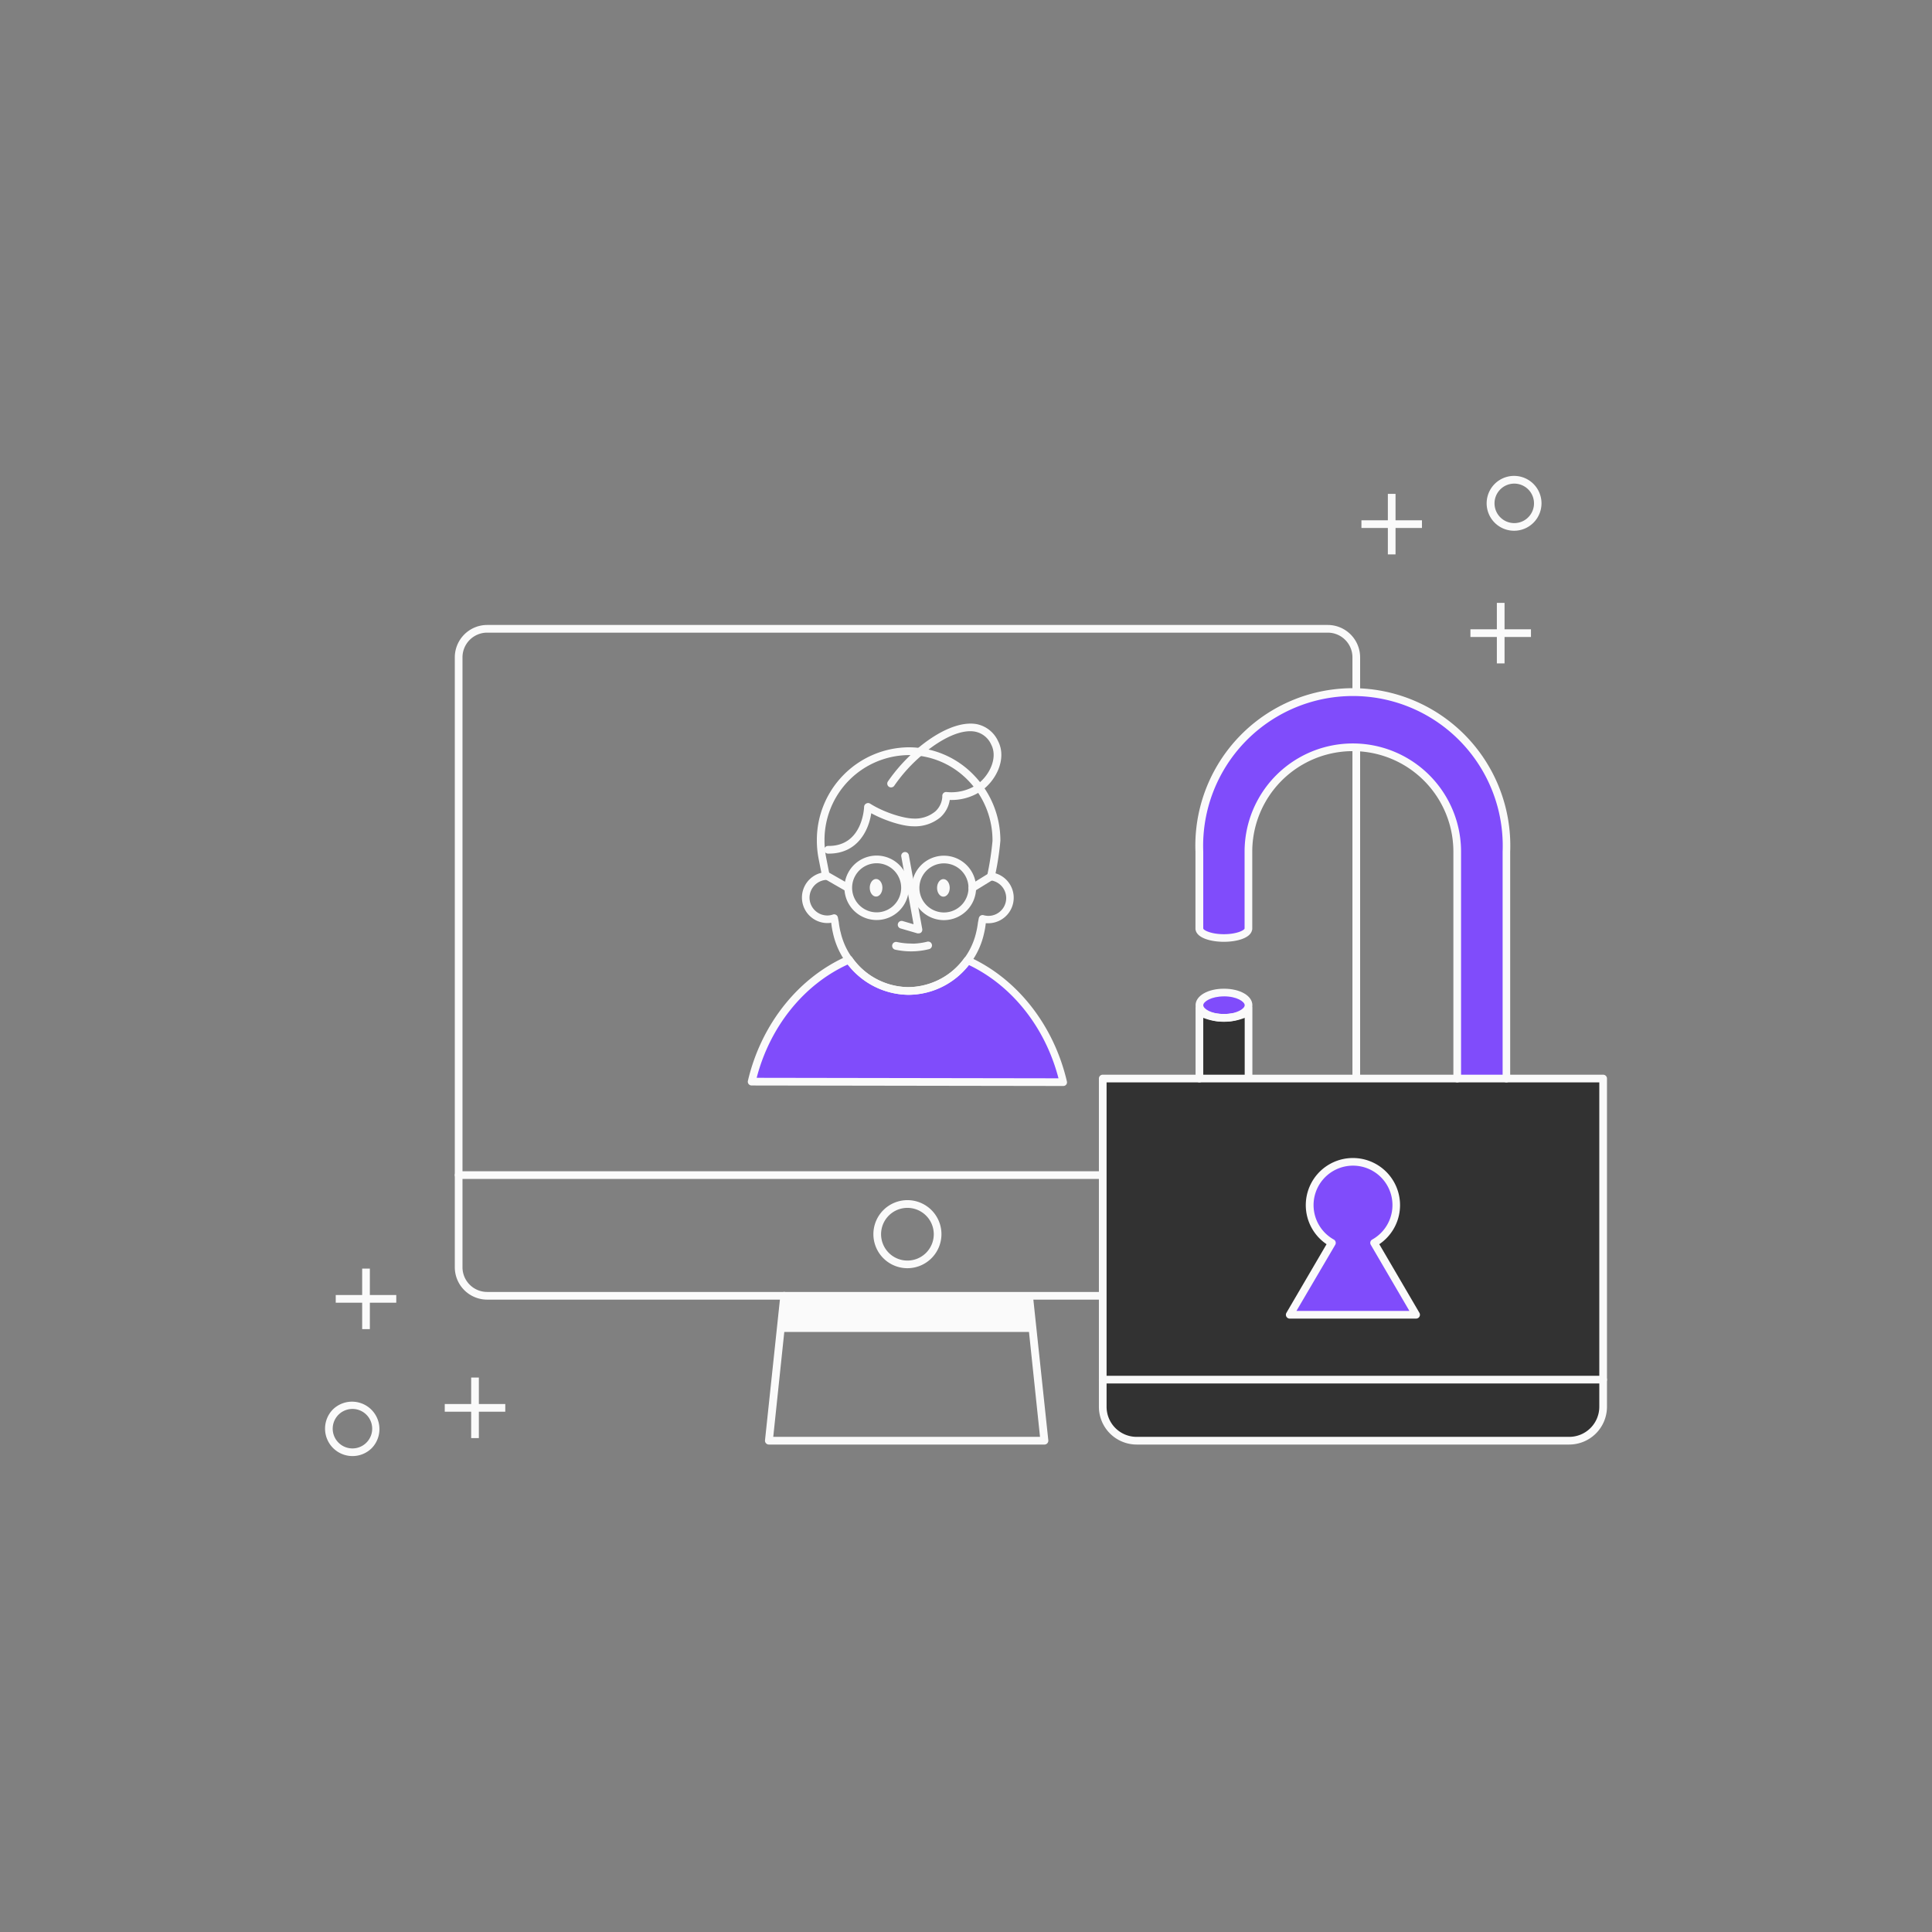 <svg xmlns="http://www.w3.org/2000/svg" viewBox="0 0 503 503"><rect x="0" y="0" width="503" height="503" fill="#808080" stroke="none"/><defs><style>.cls-1{fill:#fafafa;}.cls-2{fill:#323232;}.cls-3{fill:#804cfb;}</style></defs><title>Prone_to_mass_hacking</title><g id="Warstwa_3" data-name="Warstwa 3"><path class="cls-1" d="M271.84,376.09H200.17a1,1,0,0,1-.74-.33,1,1,0,0,1-.26-.78l4-37.72a1,1,0,0,1,2,.21l-3.85,36.62h69.45l-3.84-36.52a1,1,0,0,1,2-.21l4,37.62a1,1,0,0,1-.26.78A1,1,0,0,1,271.84,376.09Z"/><path class="cls-1" d="M345.68,338.36H126.83a8.43,8.43,0,0,1-8.42-8.42V171.14a8.44,8.44,0,0,1,8.42-8.43H345.68a8.44,8.44,0,0,1,8.43,8.43v158.8A8.44,8.44,0,0,1,345.68,338.36ZM126.83,164.71a6.43,6.43,0,0,0-6.42,6.43v158.8a6.43,6.43,0,0,0,6.42,6.42H345.68a6.43,6.43,0,0,0,6.43-6.42V171.14a6.43,6.43,0,0,0-6.43-6.43Z"/><path class="cls-1" d="M353.11,306.94H119.41a1,1,0,0,1,0-2h233.7a1,1,0,0,1,0,2Z"/><path class="cls-1" d="M236.26,330.18a8.86,8.86,0,1,1,8.85-8.85A8.87,8.87,0,0,1,236.26,330.18Zm0-15.71a6.86,6.86,0,1,0,6.85,6.86A6.87,6.87,0,0,0,236.26,314.47Z"/><rect class="cls-1" x="389.71" y="156.96" width="2" height="15.76"/><rect class="cls-1" x="382.83" y="163.84" width="15.76" height="2"/><path class="cls-1" d="M394.24,138.18a7.14,7.14,0,1,1,5-2.09A7.12,7.12,0,0,1,394.24,138.18Zm0-12.27a5.14,5.14,0,1,0,3.63,1.5A5.15,5.15,0,0,0,394.24,125.91Z"/><rect class="cls-1" x="361.33" y="128.58" width="2" height="15.76"/><rect class="cls-1" x="354.45" y="135.46" width="15.76" height="2"/><rect class="cls-1" x="94.29" y="330.28" width="2" height="15.76"/><rect class="cls-1" x="87.41" y="337.16" width="15.76" height="2"/><path class="cls-1" d="M91.76,379.09a7.14,7.14,0,0,1-5.05-12.18A7.14,7.14,0,0,1,96.81,377,7.08,7.08,0,0,1,91.76,379.09Zm0-12.27a5.14,5.14,0,1,0,3.63,1.5A5.13,5.13,0,0,0,91.76,366.82Z"/><rect class="cls-1" x="122.67" y="358.65" width="2" height="15.76"/><rect class="cls-1" x="115.79" y="365.54" width="15.76" height="2"/><path class="cls-2" d="M325.06,262.51c0,1.37-2.87,2.48-6.4,2.48s-6.39-1.11-6.39-2.48V280.8l12.79-.63Z"/><path class="cls-3" d="M325.06,261.7c0-1.82-2.87-3.3-6.4-3.3s-6.39,1.48-6.39,3.3,2.86,3.29,6.39,3.29S325.06,263.52,325.06,261.7Z"/><path class="cls-3" d="M392.21,280.8V221.74a40,40,0,1,0-79.94,0v20.11s0,0,0-.06c.08,1.35,2.9,2.43,6.38,2.43s6.31-1.08,6.38-2.43c0,0,0,0,0,.06V221.74a27.18,27.18,0,0,1,54.36,0V280.8"/><path class="cls-2" d="M379.42,280.8H287.1v85.53a8.76,8.76,0,0,0,8.76,8.76H408.62a8.76,8.76,0,0,0,8.76-8.76V280.8H392.21"/><path class="cls-1" d="M312.27,281.8a1,1,0,0,1-1-1V262.51a1,1,0,0,1,2,0c.07.43,2,1.48,5.39,1.48s5.33-1.05,5.4-1.48v-.06a1,1,0,0,1,1-.94,1,1,0,0,1,1,1h0v17.66a1,1,0,0,1-2,0V265a14.78,14.78,0,0,1-10.79,0V280.8A1,1,0,0,1,312.27,281.8Z"/><path class="cls-1" d="M392.21,281.8a1,1,0,0,1-1-1V221.74a39,39,0,1,0-77.94,0v19.89a.41.41,0,0,1,0,.11c.06.43,2,1.48,5.38,1.48s5.32-1.05,5.38-1.48c0,0,0-.05,0-.07V221.74a28.18,28.18,0,0,1,56.36,0V280.8a1,1,0,0,1-2,0V221.74a26.18,26.18,0,0,0-52.36,0v20.11a1,1,0,0,1-.07.35c-.47,2.07-4,3-7.33,3s-6.85-.95-7.33-3a1,1,0,0,1-.06-.35V221.74a41,41,0,1,1,81.94,0V280.8A1,1,0,0,1,392.21,281.8Z"/><path class="cls-1" d="M318.66,266c-4.21,0-7.39-1.85-7.39-4.29s3.18-4.3,7.39-4.3,7.4,1.85,7.4,4.3S322.88,266,318.66,266Zm0-6.59c-3.29,0-5.39,1.36-5.39,2.3s2.1,2.29,5.39,2.29,5.4-1.36,5.4-2.29S322,259.4,318.66,259.4Z"/><path class="cls-1" d="M408.55,376.09H295.92a9.84,9.84,0,0,1-9.82-9.83V280.8a1,1,0,0,1,1-1H417.38a1,1,0,0,1,1,1v85.46A9.84,9.84,0,0,1,408.55,376.09ZM288.1,281.8v84.46a7.83,7.83,0,0,0,7.82,7.83H408.55a7.84,7.84,0,0,0,7.83-7.83V281.8Z"/><path class="cls-1" d="M417.38,360.19H287.1a1,1,0,0,1,0-2H417.38a1,1,0,0,1,0,2Z"/><path class="cls-3" d="M368.69,342.3l-10.94-18.71a11.27,11.27,0,1,0-11,0L335.79,342.3Z"/><path class="cls-1" d="M368.69,343.3h-32.9a1,1,0,0,1-.87-.5,1,1,0,0,1,0-1l10.45-17.87a12.27,12.27,0,1,1,13.73,0l10.45,17.87a1,1,0,0,1,0,1A1,1,0,0,1,368.69,343.3Zm-31.16-2h29.41l-10.05-17.21a1,1,0,0,1-.11-.76,1,1,0,0,1,.48-.61,10.27,10.27,0,1,0-10,0,1,1,0,0,1,.37,1.37Z"/><path class="cls-3" d="M251.87,250a18.75,18.75,0,0,1-30.82-.18c-12.38,5.41-21.92,17.22-25.36,31.81l81.14.13C273.46,267.26,264.09,255.49,251.87,250Z"/><path class="cls-1" d="M236.52,259h0A20.38,20.38,0,0,1,216.88,243a21.42,21.42,0,0,1-.46-2.7v-.06a6.69,6.69,0,0,1-1,.08h0a6.64,6.64,0,0,1-1.57-13.09l-.69-3.5a24.63,24.63,0,0,1-.49-4.91,24.14,24.14,0,0,1,23.89-24.26h0a23.54,23.54,0,0,1,16.89,7.15,24.41,24.41,0,0,1,7,17.19,72.39,72.39,0,0,1-1.26,8.47,6.64,6.64,0,0,1-1.87,13c-.21,0-.45,0-.68,0l0,.1a20.72,20.72,0,0,1-.45,2.57A20.38,20.38,0,0,1,236.52,259Zm-17.68-16.37A18.36,18.36,0,0,0,236.49,257h0a18.38,18.38,0,0,0,17.68-14.35,20.79,20.79,0,0,0,.44-2.46l.23-1.16a1,1,0,0,1,1.24-.76,4.65,4.65,0,0,0,1.19.18h0a4.64,4.64,0,0,0,.58-9.25,1,1,0,0,1-.68-.4A1,1,0,0,1,257,228a74.58,74.58,0,0,0,1.4-9.08,22.36,22.36,0,0,0-6.39-15.78,21.57,21.57,0,0,0-15.46-6.55h0a22.12,22.12,0,0,0-21.89,22.26,22.94,22.94,0,0,0,.45,4.52l.89,4.52a1,1,0,0,1-.19.8,1,1,0,0,1-.72.39,4.67,4.67,0,0,0-4.33,4.61,4.66,4.66,0,0,0,4.65,4.66h0a4.6,4.6,0,0,0,1.44-.25,1,1,0,0,1,.82.08,1,1,0,0,1,.47.67l.23,1.18a21.74,21.74,0,0,0,.44,2.53Z"/><path class="cls-1" d="M220.72,232.13a1,1,0,0,1-.5-.13l-5.41-3.1a1,1,0,0,1,1-1.74l5.4,3.1a1,1,0,0,1,.37,1.37A1,1,0,0,1,220.72,232.13Z"/><path class="cls-1" d="M228.24,239.53h0a8.39,8.39,0,0,1,0-16.78h0a8.38,8.38,0,0,1,8.37,8.4h0A8.38,8.38,0,0,1,228.24,239.53Zm0-14.78a6.39,6.39,0,0,0,0,12.78h0a6.39,6.39,0,0,0,6.38-6.38,6.38,6.38,0,0,0-6.37-6.4Zm7.38,6.4h0Z"/><path class="cls-1" d="M245.76,239.56h0a8.39,8.39,0,0,1,0-16.78h0a8.4,8.4,0,0,1,8.37,8.4h0A8.41,8.41,0,0,1,245.76,239.56Zm0-14.78a6.39,6.39,0,0,0,0,12.78h0a6.39,6.39,0,0,0,0-12.78Zm7.39,6.4h0Z"/><path class="cls-1" d="M253.15,232.18a1,1,0,0,1-.53-1.85l4.87-3a1,1,0,1,1,1.06,1.7l-4.87,3A1,1,0,0,1,253.15,232.18Z"/><path class="cls-1" d="M232,205a1,1,0,0,1-.56-.16,1,1,0,0,1-.27-1.39,43.24,43.24,0,0,1,7.91-8.66,1,1,0,0,1,1.29,1.54,40.55,40.55,0,0,0-7.54,8.23A1,1,0,0,1,232,205Z"/><path class="cls-1" d="M215.8,222.24h-.22a1,1,0,0,1-1-1,1,1,0,0,1,1-1h.18c8.76,0,9.2-9.77,9.21-10.18a1,1,0,0,1,.54-.85,1,1,0,0,1,1,0c3.59,2.3,8.75,3.88,11.32,3.9a8.23,8.23,0,0,0,5.66-1.84,5.53,5.53,0,0,0,1.84-3.83v-.17a1,1,0,0,1,.29-.78,1,1,0,0,1,.79-.29,12.16,12.16,0,0,0,7.48-1.63c3.48-2.16,6.05-7.09,4.18-10.7a5.82,5.82,0,0,0-4.13-3.37c-3.44-.69-8.41,1.43-13.64,5.81a1,1,0,0,1-1.29-1.54c5.7-4.77,11.28-7,15.33-6.23a7.83,7.83,0,0,1,5.51,4.41c2.4,4.65-.6,10.64-4.9,13.32a13.9,13.9,0,0,1-7.68,2,7.65,7.65,0,0,1-2.44,4.52,10.35,10.35,0,0,1-7,2.34c-2.85,0-7.49-1.49-11-3.4C226.19,216.09,223.33,222.24,215.8,222.24Z"/><path class="cls-1" d="M239.13,243a.86.86,0,0,1-.28,0l-4.39-1.28a1,1,0,1,1,.56-1.92l2.83.83L234.65,223a1,1,0,0,1,.81-1.16,1,1,0,0,1,1.16.8l3.49,19.24a1,1,0,0,1-.32.92A1,1,0,0,1,239.13,243Z"/><path class="cls-1" d="M237.17,247.69h0a19.78,19.78,0,0,1-4.09-.44,1,1,0,0,1,.43-2,17.69,17.69,0,0,0,3.66.4,1,1,0,1,1,0,2Z"/><path class="cls-1" d="M237.2,247.69a1,1,0,0,1-1-1,1,1,0,0,1,1-1h0a17.2,17.2,0,0,0,4.2-.52,1,1,0,0,1,.49,1.94A19.25,19.25,0,0,1,237.2,247.69Z"/><ellipse class="cls-1" cx="228.1" cy="231.14" rx="2.29" ry="1.65" transform="translate(-3.41 458.87) rotate(-89.91)"/><ellipse class="cls-1" cx="245.63" cy="231.17" rx="2.29" ry="1.65" transform="translate(14.06 476.43) rotate(-89.91)"/><path class="cls-1" d="M276.83,282.74h0l-81.14-.13a1,1,0,0,1-.79-.38,1,1,0,0,1-.18-.85c3.48-14.78,13.18-26.92,25.92-32.49a1,1,0,0,1,1.22.34A17.86,17.86,0,0,0,236.49,257h0a17.88,17.88,0,0,0,14.55-7.56,1,1,0,0,1,1.22-.33c12.56,5.67,22.1,17.79,25.51,32.45a1,1,0,0,1-.19.84A1,1,0,0,1,276.83,282.74ZM197,280.61l78.58.13c-3.43-13.21-12.06-24.13-23.36-29.51A19.8,19.8,0,0,1,236.52,259h0a20.05,20.05,0,0,1-15.77-7.91C209.25,256.34,200.47,267.28,197,280.61Z"/><polygon class="cls-1" points="267.94 337.37 204.14 337.37 202.6 346.77 269.41 346.77 267.94 337.37"/></g></svg>